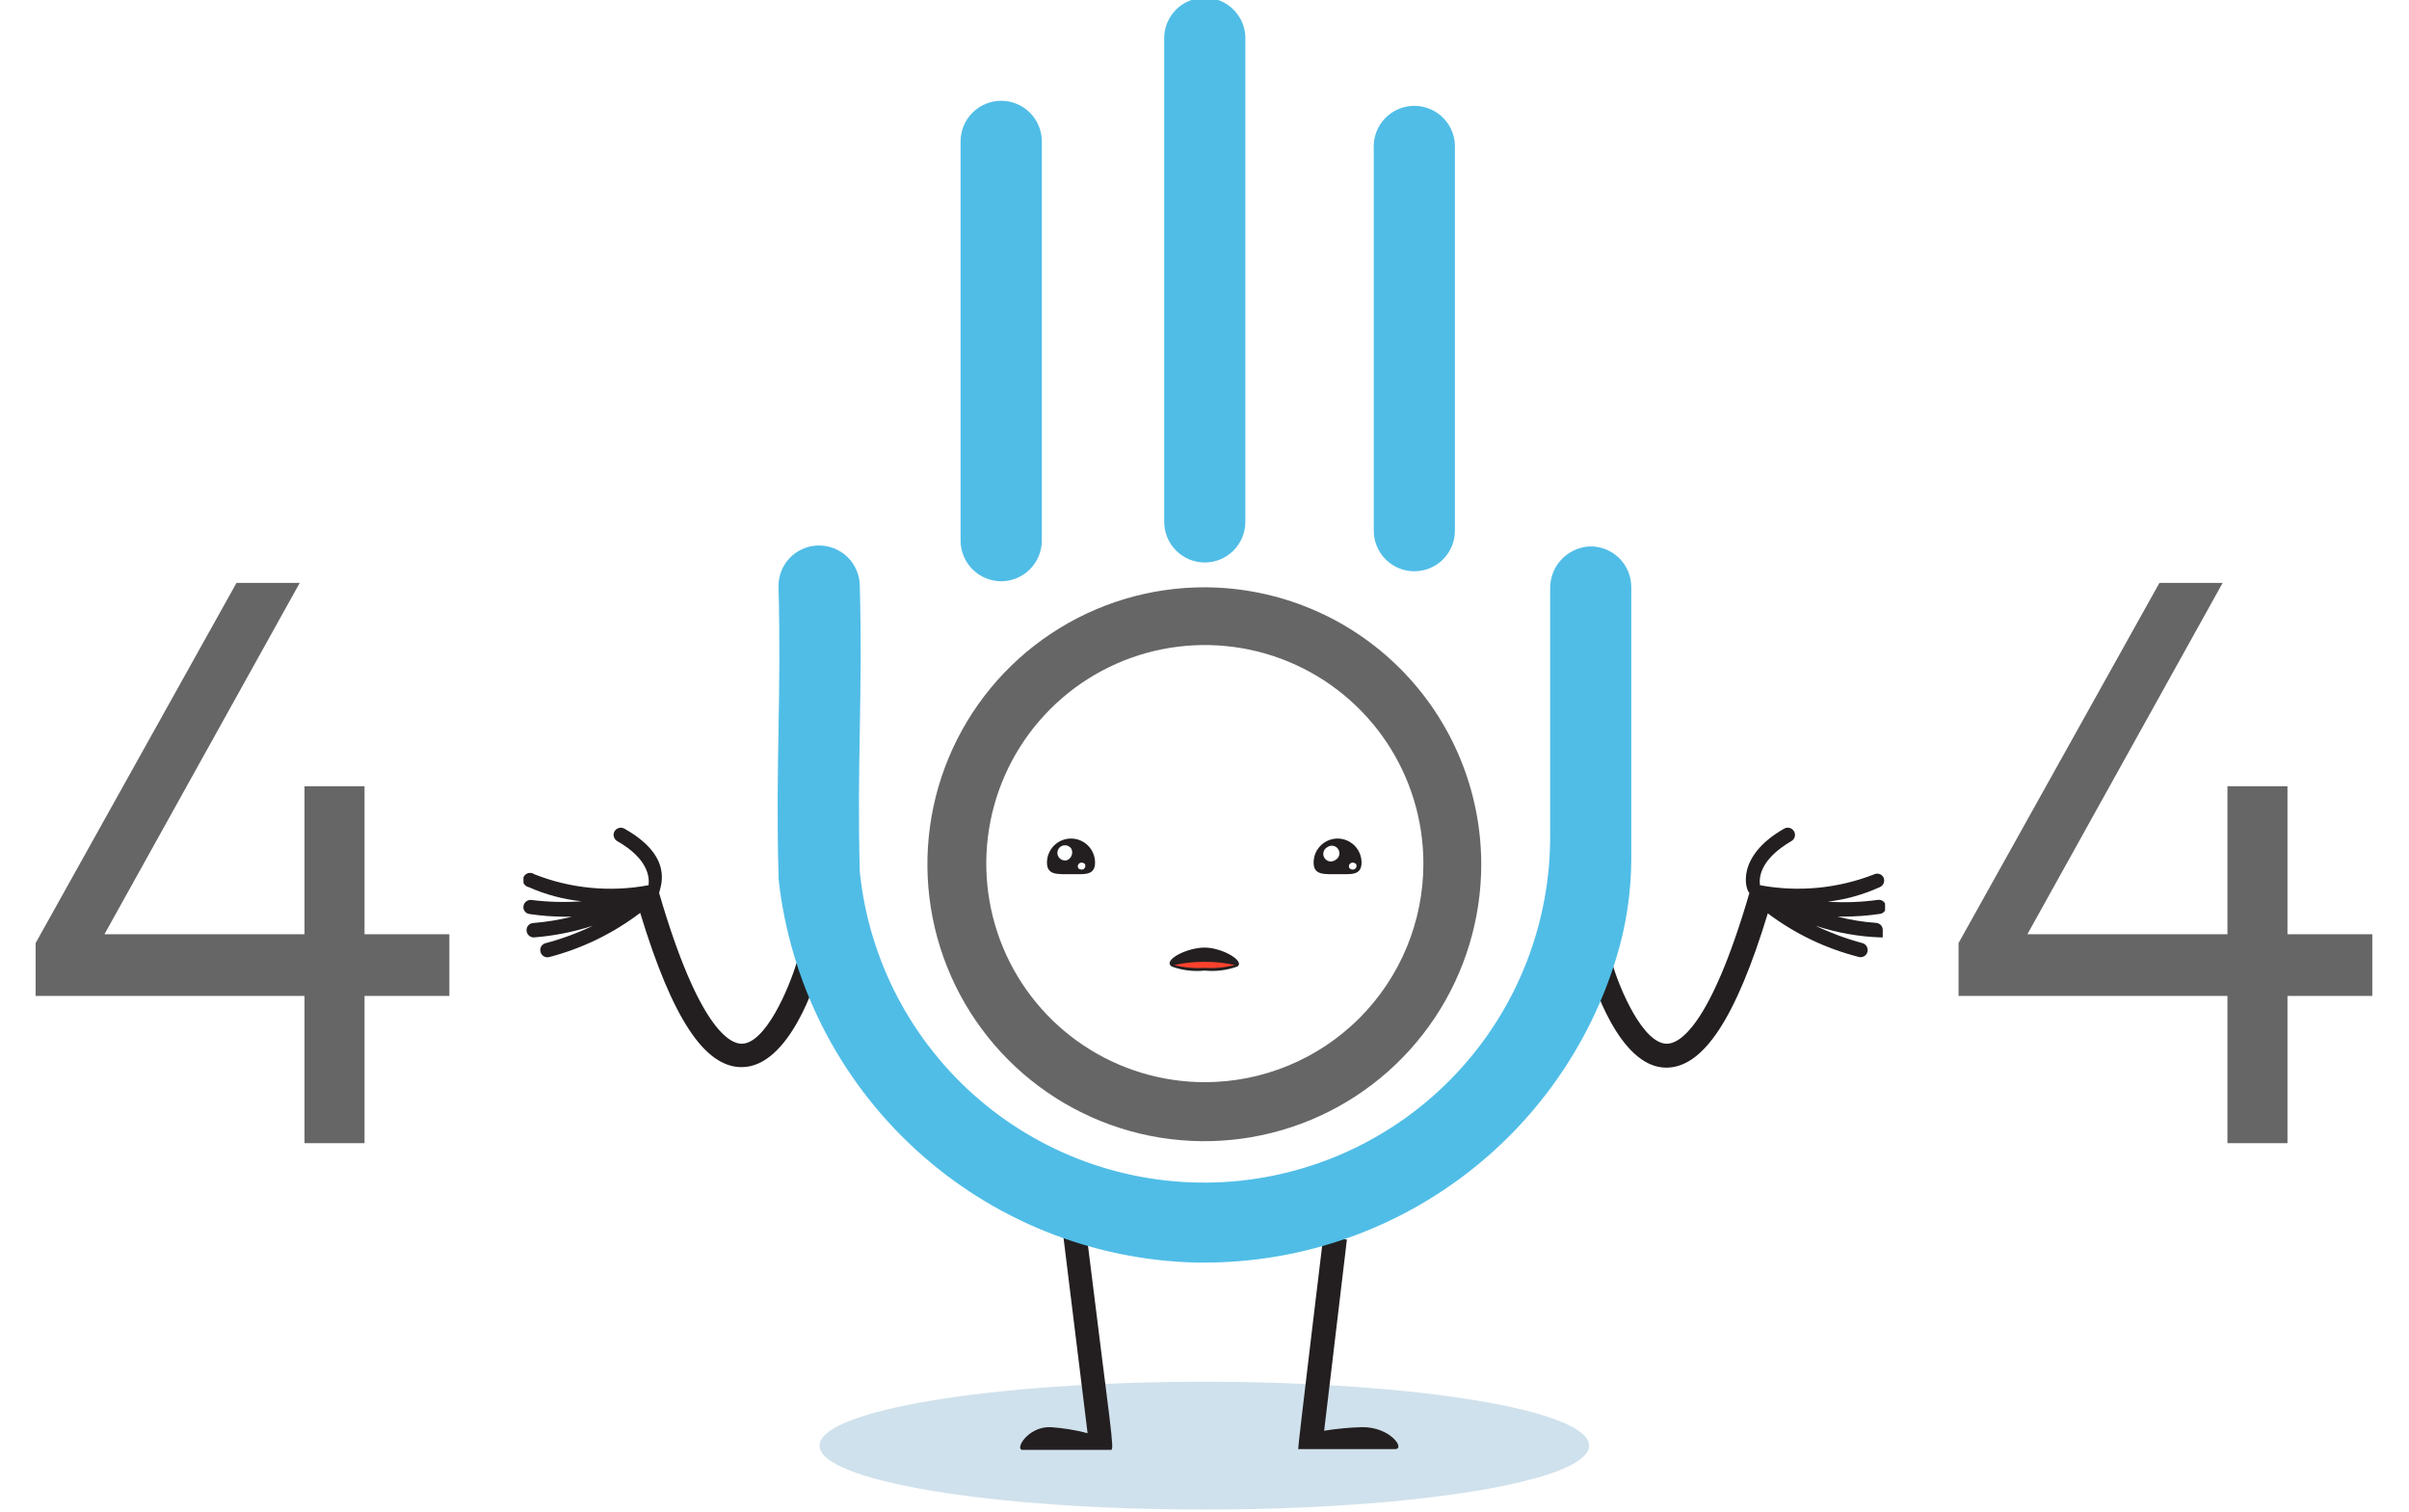 <svg width="451" height="283" viewBox="0 0 451 283" fill="none" xmlns="http://www.w3.org/2000/svg">
<g clip-path="url(#clip0)">
<path d="M350.889 163.667C344.088 166.335 336.675 167.044 329.492 165.713C329.299 164.269 329.492 160.899 335.365 157.457C335.669 157.289 335.895 157.008 335.994 156.675C336.093 156.342 336.057 155.983 335.894 155.676C335.811 155.513 335.695 155.368 335.554 155.251C335.414 155.134 335.25 155.047 335.075 154.995C334.899 154.944 334.714 154.928 334.533 154.95C334.351 154.972 334.175 155.031 334.017 155.123C324.871 160.345 326.796 166.603 327.518 167.157C320.105 192.549 314.256 195.389 312.066 195.389C307.613 195.389 303.233 185.208 301.813 180.274L297.505 181.526C298.058 183.403 303.04 199.866 311.946 199.866C318.878 199.866 324.967 190.648 330.96 170.984C336.042 174.809 341.835 177.583 348.001 179.143C348.178 179.189 348.363 179.198 348.544 179.168C348.725 179.139 348.898 179.072 349.052 178.973C349.205 178.873 349.337 178.743 349.438 178.59C349.539 178.437 349.607 178.265 349.637 178.084C349.697 177.75 349.628 177.406 349.445 177.121C349.262 176.835 348.979 176.629 348.651 176.544C345.636 175.733 342.703 174.646 339.89 173.294C343.838 174.612 347.956 175.349 352.116 175.485H352.477V174.04C352.466 173.71 352.331 173.396 352.099 173.16C351.868 172.924 351.556 172.783 351.226 172.765C348.788 172.597 346.37 172.202 344.005 171.585H345.136C347.416 171.588 349.693 171.419 351.948 171.08C352.129 171.058 352.304 170.998 352.46 170.903C352.617 170.809 352.752 170.683 352.856 170.533C352.961 170.383 353.033 170.213 353.067 170.034C353.101 169.854 353.097 169.669 353.055 169.492C352.98 169.164 352.785 168.876 352.509 168.685C352.233 168.494 351.896 168.412 351.563 168.457C348.454 168.888 345.308 169.001 342.176 168.794C345.546 168.397 348.835 167.479 351.924 166.074C352.094 166.001 352.248 165.895 352.375 165.761C352.502 165.627 352.601 165.468 352.664 165.294C352.727 165.12 352.754 164.935 352.742 164.75C352.731 164.566 352.682 164.385 352.598 164.22C352.435 163.93 352.168 163.712 351.852 163.609C351.535 163.507 351.191 163.527 350.889 163.667Z" fill="#231F20"/>
<path d="M149.121 180.273C147.677 185.087 143.297 195.388 138.844 195.388C136.654 195.388 130.805 192.597 123.392 167.156C123.753 165.688 126.064 160.296 116.894 155.122C116.734 155.033 116.559 154.977 116.378 154.957C116.197 154.937 116.014 154.953 115.839 155.005C115.664 155.056 115.501 155.142 115.36 155.257C115.219 155.372 115.102 155.514 115.016 155.675C114.865 155.984 114.835 156.339 114.933 156.669C115.032 156.999 115.25 157.28 115.546 157.456C121.394 160.778 121.611 164.268 121.418 165.712C114.244 167.057 106.835 166.347 100.045 163.666C99.883 163.546 99.695 163.464 99.497 163.426C99.298 163.388 99.093 163.395 98.898 163.447C98.703 163.499 98.521 163.595 98.368 163.726C98.214 163.858 98.092 164.022 98.011 164.207C97.929 164.392 97.89 164.593 97.897 164.795C97.904 164.997 97.956 165.195 98.05 165.375C98.144 165.554 98.276 165.71 98.439 165.83C98.601 165.951 98.788 166.034 98.986 166.073C102.125 167.467 105.463 168.36 108.879 168.72C105.765 168.948 102.637 168.867 99.54 168.48C99.203 168.429 98.86 168.507 98.578 168.699C98.297 168.891 98.099 169.183 98.024 169.515H98C97.962 169.692 97.96 169.876 97.996 170.054C98.032 170.232 98.104 170.401 98.208 170.55C98.312 170.699 98.445 170.825 98.6 170.92C98.754 171.015 98.927 171.078 99.107 171.103C101.369 171.442 103.654 171.611 105.942 171.609H107.049C104.68 172.203 102.264 172.598 99.829 172.788C99.495 172.806 99.18 172.95 98.947 173.192C98.715 173.433 98.583 173.753 98.577 174.088C98.57 174.273 98.602 174.457 98.67 174.63C98.738 174.802 98.84 174.959 98.971 175.09C99.102 175.221 99.259 175.323 99.431 175.391C99.604 175.459 99.788 175.49 99.973 175.484C103.722 175.193 107.422 174.458 110.997 173.293C108.155 174.663 105.189 175.759 102.139 176.567C101.81 176.647 101.524 176.853 101.344 177.141C101.164 177.429 101.104 177.776 101.177 178.107C101.207 178.288 101.275 178.46 101.376 178.613C101.477 178.766 101.609 178.897 101.762 178.996C101.916 179.096 102.089 179.162 102.27 179.191C102.451 179.221 102.636 179.212 102.813 179.166C108.986 177.562 114.778 174.748 119.854 170.887C125.847 190.599 131.888 199.769 138.844 199.769C147.87 199.769 152.876 183.306 153.406 181.429L149.121 180.273Z" fill="#231F20"/>
<g style="mix-blend-mode:multiply">
<path d="M225.467 282.589C265.252 282.589 297.504 277.233 297.504 270.627C297.504 264.02 265.252 258.665 225.467 258.665C185.682 258.665 153.429 264.02 153.429 270.627C153.429 277.233 185.682 282.589 225.467 282.589Z" fill="#CFE1EC"/>
</g>
<path d="M203.42 231.059L199.088 231.564L203.613 268.293C201.343 267.697 199.022 267.318 196.681 267.162C192.373 267.017 189.894 271.422 191.458 271.422H207.993C208.715 271.47 207.921 267.571 203.42 231.059Z" fill="#231F20"/>
<path d="M255.12 267.161C252.7 267.222 250.288 267.447 247.899 267.835L252.159 232.045L247.731 231.516C247.731 231.516 242.917 271.277 243.037 271.277H261.137C263.183 271.325 260.343 267.161 255.12 267.161Z" fill="#231F20"/>
<path d="M225.732 236.354H224.047C204.492 235.907 185.768 228.364 171.363 215.133C156.957 201.901 147.855 183.883 145.752 164.437V163.859C145.463 153.582 145.607 144.917 145.752 136.541C145.896 128.165 146.016 119.838 145.752 109.921C145.72 108.923 145.886 107.928 146.241 106.994C146.596 106.06 147.132 105.206 147.819 104.481C148.507 103.755 149.331 103.174 150.244 102.769C151.157 102.364 152.142 102.145 153.141 102.123H153.357C155.342 102.122 157.248 102.897 158.668 104.282C160.089 105.667 160.913 107.553 160.963 109.536C161.252 119.789 161.108 128.454 160.963 136.83C160.819 145.206 160.698 153.365 160.963 163.161C162.653 179.747 170.671 195.043 183.349 205.868C196.027 216.694 212.391 222.216 229.036 221.286C245.682 220.356 261.328 213.046 272.722 200.875C284.116 188.705 290.38 172.611 290.212 155.941V110.21C290.178 108.194 290.925 106.243 292.299 104.767C293.672 103.29 295.564 102.403 297.577 102.292C298.594 102.263 299.606 102.438 300.554 102.807C301.502 103.176 302.366 103.732 303.095 104.441C303.825 105.15 304.404 105.999 304.8 106.936C305.196 107.873 305.399 108.88 305.399 109.897V160.899C305.375 167.157 304.426 173.378 302.583 179.359C297.533 195.818 287.349 210.228 273.521 220.483C259.694 230.738 242.947 236.3 225.732 236.354Z" fill="#50BDE7"/>
<path d="M225.564 105.3C223.546 105.3 221.612 104.498 220.185 103.072C218.759 101.646 217.958 99.711 217.958 97.694V7.605C217.9 6.572 218.053 5.538 218.408 4.566C218.764 3.594 219.313 2.705 220.024 1.953C220.735 1.201 221.592 0.602 222.542 0.192C223.493 -0.217 224.517 -0.428 225.551 -0.428C226.586 -0.428 227.61 -0.217 228.561 0.192C229.511 0.602 230.368 1.201 231.079 1.953C231.79 2.705 232.339 3.594 232.695 4.566C233.05 5.538 233.203 6.572 233.145 7.605V97.694C233.145 99.707 232.347 101.638 230.926 103.064C229.505 104.489 227.577 105.293 225.564 105.3Z" fill="#50BDE7"/>
<path d="M187.415 108.814C185.404 108.801 183.479 107.995 182.059 106.571C180.64 105.146 179.84 103.219 179.833 101.208V26.475C179.833 24.458 180.635 22.523 182.061 21.097C183.487 19.671 185.422 18.869 187.439 18.869C189.456 18.869 191.391 19.671 192.817 21.097C194.243 22.523 195.045 24.458 195.045 26.475V101.208C195.038 103.227 194.232 105.162 192.801 106.587C191.371 108.013 189.434 108.814 187.415 108.814Z" fill="#50BDE7"/>
<path d="M264.771 106.937C262.76 106.937 260.832 106.138 259.41 104.716C257.988 103.294 257.189 101.366 257.189 99.355V27.847C257.131 26.814 257.284 25.78 257.64 24.808C257.995 23.836 258.545 22.947 259.256 22.195C259.967 21.443 260.823 20.844 261.774 20.434C262.724 20.025 263.748 19.814 264.783 19.814C265.818 19.814 266.842 20.025 267.792 20.434C268.742 20.844 269.599 21.443 270.31 22.195C271.021 22.947 271.571 23.836 271.926 24.808C272.282 25.78 272.435 26.814 272.377 27.847V99.355C272.377 100.353 272.18 101.341 271.797 102.262C271.415 103.184 270.854 104.021 270.147 104.725C269.441 105.429 268.602 105.987 267.68 106.367C266.757 106.746 265.769 106.94 264.771 106.937Z" fill="#50BDE7"/>
<path d="M225.563 109.944C215.306 109.925 205.273 112.95 196.734 118.635C188.196 124.32 181.536 132.41 177.597 141.882C173.659 151.353 172.618 161.78 174.608 171.843C176.597 181.906 181.527 191.153 188.774 198.413C196.021 205.673 205.258 210.621 215.317 212.629C225.377 214.637 235.806 213.616 245.285 209.695C254.764 205.774 262.866 199.129 268.567 190.601C274.268 182.073 277.311 172.046 277.311 161.788C277.298 148.059 271.845 134.894 262.146 125.177C252.447 115.46 239.293 109.983 225.563 109.944ZM225.563 202.585C217.471 202.585 209.56 200.185 202.831 195.689C196.103 191.193 190.858 184.803 187.761 177.326C184.664 169.85 183.854 161.623 185.433 153.685C187.012 145.748 190.909 138.458 196.631 132.735C202.353 127.013 209.644 123.116 217.581 121.537C225.518 119.959 233.745 120.769 241.222 123.866C248.698 126.963 255.088 132.207 259.584 138.936C264.08 145.665 266.48 153.575 266.48 161.668C266.48 172.52 262.169 182.927 254.496 190.6C246.823 198.274 236.415 202.585 225.563 202.585Z" fill="#666666"/>
<path d="M250.403 156.975C249.213 156.981 248.074 157.458 247.236 158.301C246.397 159.145 245.926 160.286 245.926 161.475C245.926 163.882 247.923 163.642 250.403 163.642C252.882 163.642 254.903 163.955 254.903 161.475C254.903 160.282 254.429 159.137 253.585 158.293C252.741 157.449 251.596 156.975 250.403 156.975ZM249.993 160.994C249.835 161.109 249.655 161.191 249.465 161.233C249.274 161.276 249.076 161.279 248.884 161.241C248.692 161.204 248.51 161.127 248.349 161.016C248.188 160.905 248.052 160.762 247.949 160.596C247.846 160.429 247.778 160.244 247.75 160.05C247.722 159.857 247.735 159.659 247.787 159.471C247.838 159.282 247.929 159.106 248.052 158.954C248.175 158.802 248.328 158.677 248.501 158.587C248.659 158.472 248.839 158.39 249.03 158.348C249.221 158.305 249.418 158.303 249.61 158.34C249.802 158.378 249.984 158.454 250.145 158.565C250.306 158.676 250.443 158.819 250.546 158.986C250.649 159.152 250.716 159.338 250.744 159.531C250.772 159.725 250.76 159.922 250.708 160.11C250.656 160.299 250.566 160.475 250.443 160.627C250.32 160.779 250.167 160.904 249.993 160.994ZM253.652 162.679C253.532 162.751 253.395 162.789 253.255 162.789C253.115 162.789 252.977 162.751 252.858 162.679C252.77 162.659 252.693 162.608 252.641 162.534C252.593 162.459 252.56 162.374 252.544 162.286C252.529 162.198 252.532 162.107 252.552 162.02C252.572 161.932 252.609 161.85 252.662 161.777C252.714 161.704 252.781 161.643 252.858 161.596C252.977 161.521 253.114 161.481 253.255 161.481C253.395 161.481 253.533 161.521 253.652 161.596C253.737 161.621 253.813 161.671 253.868 161.74C253.96 161.895 253.988 162.078 253.948 162.253C253.908 162.428 253.802 162.58 253.652 162.679Z" fill="#231F20"/>
<path d="M200.508 156.975C199.314 156.975 198.17 157.449 197.326 158.293C196.482 159.137 196.007 160.282 196.007 161.475C196.007 163.882 198.029 163.642 200.508 163.642C202.987 163.642 205.009 163.955 205.009 161.475C205.009 160.282 204.535 159.137 203.691 158.293C202.847 157.449 201.702 156.975 200.508 156.975ZM199.858 160.994C199.606 161.084 199.334 161.102 199.073 161.044C198.811 160.986 198.571 160.856 198.381 160.668C198.191 160.479 198.057 160.241 197.996 159.981C197.935 159.72 197.949 159.447 198.037 159.194C198.124 158.941 198.281 158.718 198.489 158.55C198.698 158.383 198.95 158.277 199.216 158.247C199.482 158.216 199.751 158.261 199.992 158.377C200.234 158.492 200.438 158.674 200.58 158.9C200.756 159.274 200.779 159.703 200.644 160.094C200.51 160.485 200.228 160.808 199.858 160.994ZM202.891 162.679C202.771 162.751 202.634 162.789 202.494 162.789C202.354 162.789 202.217 162.751 202.097 162.679C202.009 162.659 201.932 162.608 201.88 162.534C201.832 162.459 201.799 162.374 201.784 162.286C201.768 162.198 201.771 162.107 201.791 162.02C201.811 161.932 201.849 161.85 201.901 161.777C201.954 161.704 202.02 161.643 202.097 161.596C202.216 161.521 202.353 161.481 202.494 161.481C202.634 161.481 202.772 161.521 202.891 161.596C202.976 161.621 203.052 161.671 203.108 161.74C203.193 161.896 203.219 162.078 203.179 162.251C203.139 162.424 203.036 162.576 202.891 162.679Z" fill="#231F20"/>
<path d="M219.402 180.948C217.524 179.769 222.218 177.386 225.515 177.386C228.812 177.386 233.193 179.937 231.628 180.948C229.67 181.641 227.583 181.896 225.515 181.694C223.447 181.908 221.357 181.653 219.402 180.948Z" fill="#231F20"/>
<path d="M225.563 180.057C223.621 180.039 221.683 180.24 219.787 180.659C221.65 181.127 223.574 181.305 225.491 181.189C227.4 181.305 229.316 181.126 231.171 180.659C229.332 180.24 227.45 180.038 225.563 180.057Z" fill="#FB422D"/>
</g>
<path d="M19.554 174.895L56.111 109.121H44.275L6.669 176.543V186.432H57.01V214H68.247V186.432H84.129V174.895H68.247V147.177H57.01V174.895H19.554Z" fill="#666666"/>
<path d="M379.554 174.895L416.111 109.121H404.275L366.669 176.543V186.432H417.01V214H428.247V186.432H444.129V174.895H428.247V147.177H417.01V174.895H379.554Z" fill="#666666"/>
<defs>
<clipPath id="clip0">
<rect width="254.911" height="282.59" fill="white" transform="translate(98)"/>
</clipPath>
</defs>
</svg>
